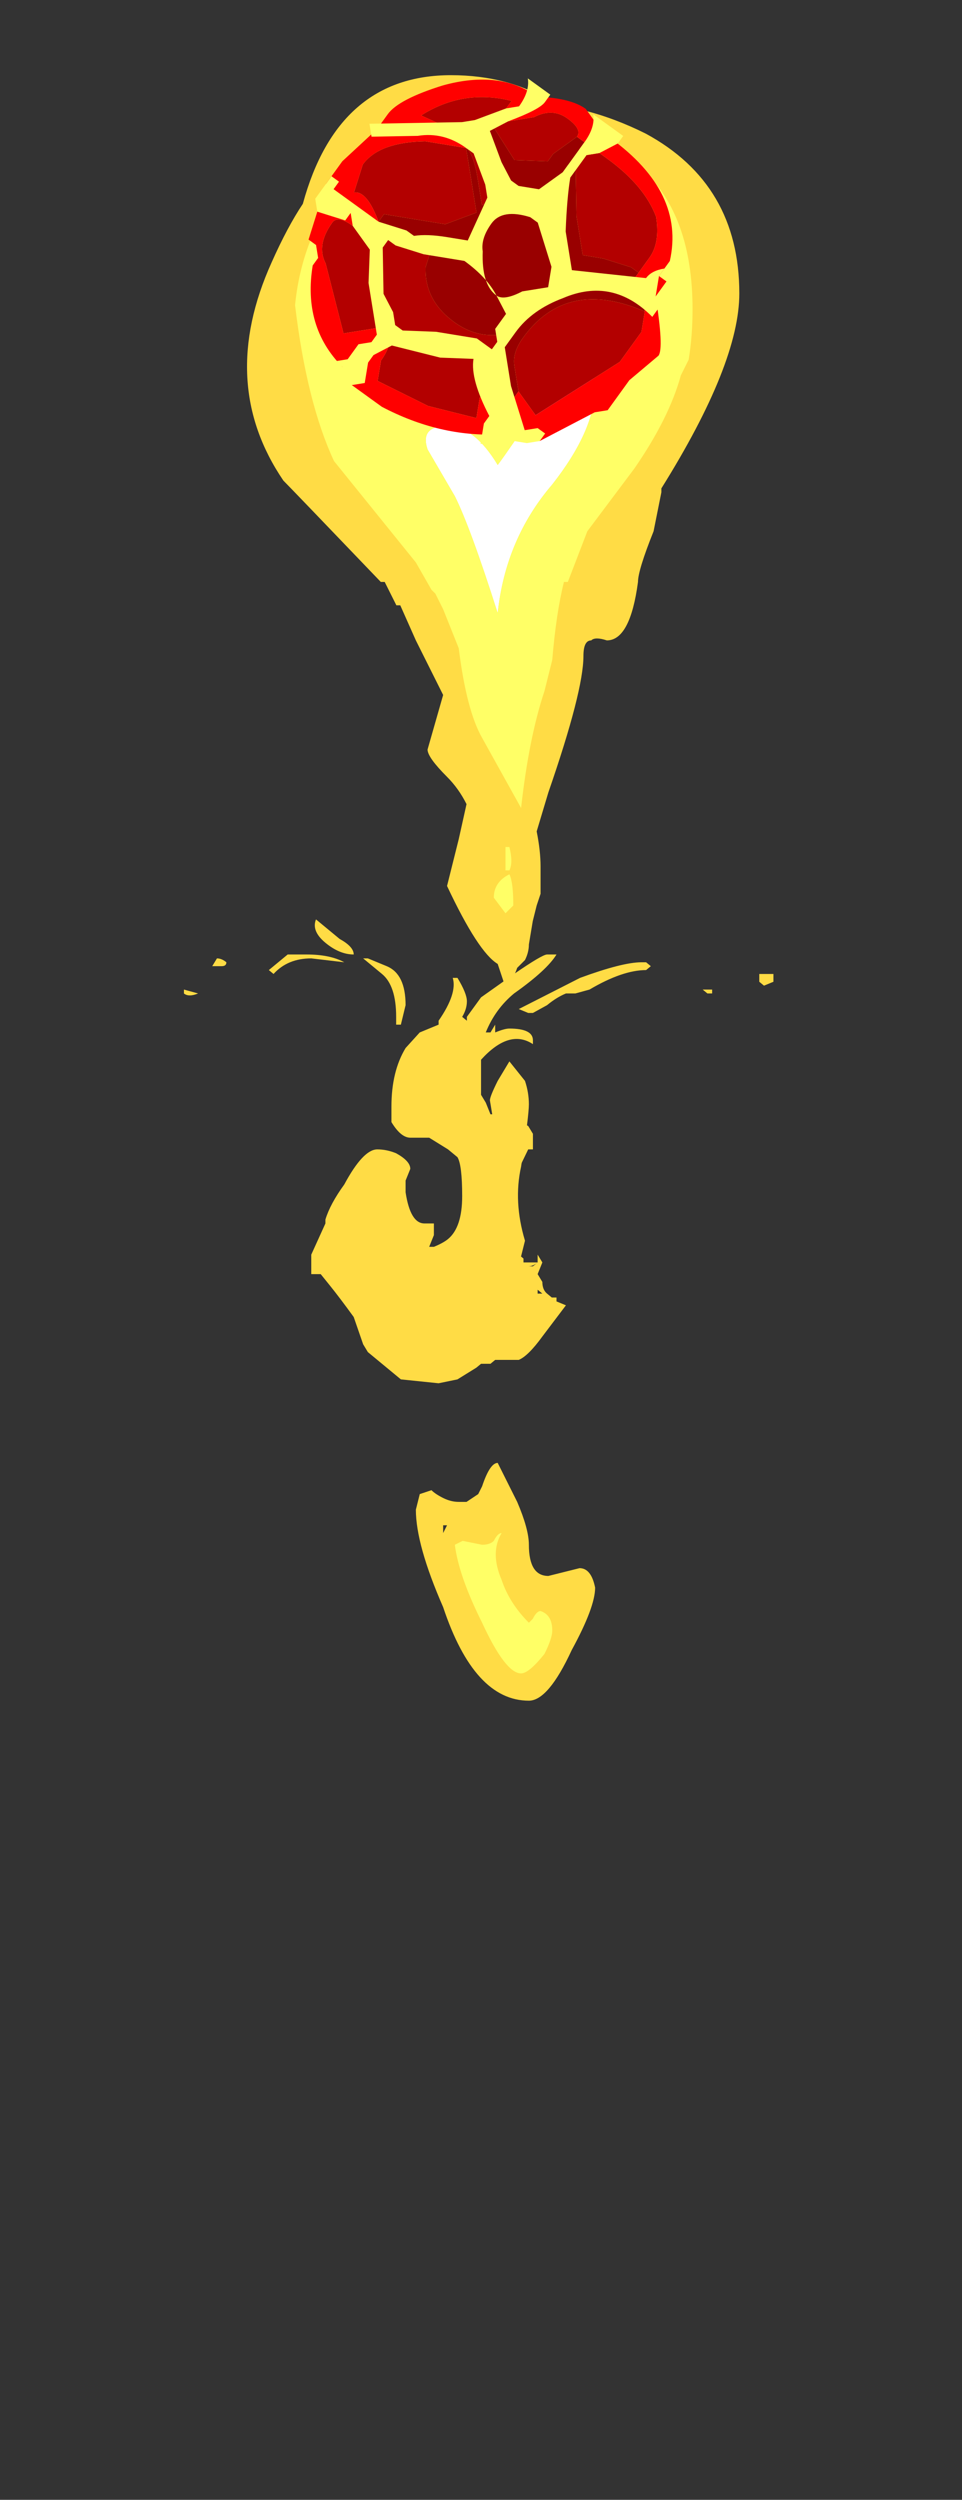 <?xml version="1.0" encoding="UTF-8" standalone="no"?>
<svg xmlns:ffdec="https://www.free-decompiler.com/flash" xmlns:xlink="http://www.w3.org/1999/xlink" ffdec:objectType="frame" height="224.45px" width="86.4px" xmlns="http://www.w3.org/2000/svg">
  <rect width="100%" height="100%" fill="#333333" stroke="none"/>
  <g transform="matrix(1.0, 0.0, 0.0, 1.0, 44.7, 24.25)">
    <use ffdec:characterId="4692" height="20.85" transform="matrix(7.0, 0.0, 0.0, 7.0, -22.4, -17.5)" width="6.3" xlink:href="#shape0"/>
    <use ffdec:characterId="4350" height="13.65" transform="matrix(-1.924, -1.391, 1.391, -1.924, 3.733, 22.497)" width="14.0" xlink:href="#sprite0"/>
    <use ffdec:characterId="4684" height="5.95" transform="matrix(-8.471, 0.0, 0.0, 7.0, 24.764, 58.3)" width="6.25" xlink:href="#shape2"/>
  </g>
  <defs>
    <g id="shape0" transform="matrix(1.0, 0.0, 0.0, 1.0, 3.2, 2.5)">
      <path d="M0.75 -2.15 L1.1 -2.05 Q1.5 -1.95 1.9 -1.75 3.1 -1.1 3.1 0.3 3.1 1.2 2.1 2.8 L2.1 2.85 2.0 3.35 Q1.8 3.85 1.8 4.0 1.7 4.75 1.4 4.75 1.25 4.7 1.2 4.75 1.1 4.75 1.1 4.95 1.1 5.4 0.65 6.7 L0.5 7.2 Q0.55 7.45 0.55 7.65 L0.55 8.0 0.5 8.15 0.45 8.35 0.4 8.65 Q0.4 8.75 0.35 8.85 L0.25 8.95 Q0.2 9.1 0.1 9.2 L0.0 8.9 Q-0.25 8.75 -0.65 7.9 L-0.5 7.3 -0.4 6.85 Q-0.5 6.65 -0.65 6.5 -0.9 6.25 -0.9 6.15 L-0.7 5.45 -1.05 4.75 -1.25 4.3 -1.3 4.3 -1.45 4.0 -1.5 4.0 Q-2.65 2.8 -2.75 2.7 -3.6 1.45 -2.9 -0.1 -2.7 -0.55 -2.5 -0.85 -2.05 -2.5 -0.6 -2.5 0.15 -2.5 0.7 -2.15 L0.75 -2.15 M0.35 10.4 Q0.4 10.55 0.4 10.7 0.4 10.85 0.3 11.5 0.2 11.95 0.35 12.45 L0.3 12.65 Q0.2 12.7 0.1 12.7 L0.0 12.65 -0.05 12.45 0.05 12.2 0.1 11.95 Q0.1 11.85 0.0 11.6 L-0.05 11.25 Q0.0 11.15 -0.05 10.95 L-0.1 10.65 Q-0.1 10.6 0.0 10.4 L0.15 10.15 0.35 10.4 M0.95 17.7 Q0.65 18.35 0.4 18.35 -0.3 18.35 -0.7 17.15 -1.05 16.35 -1.05 15.9 L-1.0 15.7 -0.85 15.65 Q-0.8 15.7 -0.7 15.75 -0.6 15.8 -0.5 15.8 L-0.4 15.8 -0.25 15.7 -0.2 15.6 Q-0.1 15.3 0.0 15.3 L0.25 15.8 Q0.4 16.15 0.4 16.35 0.4 16.75 0.65 16.75 L1.05 16.65 Q1.2 16.65 1.25 16.9 1.25 17.15 0.95 17.7 M-0.65 16.1 L-0.7 16.1 Q-0.7 16.15 -0.7 16.2 L-0.65 16.1" fill="#ffdc45" fill-rule="evenodd" stroke="none"/>
      <path d="M-0.9 2.3 Q-1.0 2.0 -0.65 2.0 -0.3 2.0 0.0 2.5 0.15 2.3 0.55 1.7 1.0 1.15 1.05 1.15 1.15 1.15 1.2 1.3 1.25 1.4 1.25 1.5 1.25 2.05 0.7 2.75 0.1 3.45 0.0 4.4 -0.35 3.3 -0.55 2.9 L-0.9 2.3" fill="#ffffff" fill-rule="evenodd" stroke="none"/>
      <path d="M-0.1 -1.9 Q2.5 -1.9 2.5 0.5 2.5 0.85 2.45 1.15 L2.35 1.35 Q2.2 1.9 1.75 2.55 L1.15 3.35 0.9 4.0 0.85 4.0 Q0.75 4.4 0.7 5.0 L0.6 5.4 Q0.4 6.0 0.3 6.9 L-0.2 6.0 Q-0.4 5.65 -0.5 4.85 L-0.7 4.35 -0.8 4.15 -0.85 4.1 -1.05 3.75 -2.1 2.45 Q-2.45 1.7 -2.6 0.45 -2.5 -0.55 -1.85 -1.25 -1.3 -1.75 -0.85 -1.75 -0.5 -1.9 -0.1 -1.9 M-0.9 2.3 L-0.55 2.9 Q-0.35 3.3 0.0 4.4 0.1 3.45 0.7 2.75 1.25 2.05 1.25 1.5 1.25 1.4 1.2 1.3 1.15 1.15 1.05 1.15 1.0 1.15 0.55 1.7 0.15 2.3 0.0 2.5 -0.3 2.0 -0.65 2.0 -1.0 2.0 -0.9 2.3 M-0.05 16.3 Q0.0 16.2 0.05 16.2 -0.1 16.45 0.05 16.8 0.15 17.1 0.4 17.35 L0.45 17.3 Q0.5 17.2 0.55 17.2 0.7 17.25 0.7 17.45 0.7 17.55 0.6 17.75 0.4 18.0 0.3 18.0 0.1 18.0 -0.2 17.35 -0.5 16.75 -0.55 16.35 L-0.45 16.3 -0.2 16.35 Q-0.1 16.35 -0.05 16.3 M0.2 8.15 L0.1 8.25 -0.05 8.05 Q-0.05 7.85 0.15 7.75 0.2 7.85 0.2 8.15 M0.15 7.7 L0.1 7.7 0.1 7.4 0.15 7.4 Q0.2 7.6 0.15 7.7" fill="#ffff66" fill-rule="evenodd" stroke="none"/>
    </g>
    <g id="sprite0" transform="matrix(1.0, 0.0, 0.0, 1.0, 7.0, 13.65)">
      <use ffdec:characterId="4349" height="1.95" transform="matrix(7.0, 0.0, 0.0, 7.0, -7.0, -13.65)" width="2.0" xlink:href="#shape1"/>
    </g>
    <g id="shape1" transform="matrix(1.0, 0.0, 0.0, 1.0, 1.0, 1.95)">
      <path d="M-0.4 -1.45 L-0.35 -1.6 -0.4 -1.7 -0.15 -1.8 0.15 -1.85 0.2 -1.75 Q0.2 -1.65 0.25 -1.6 L0.3 -1.6 0.45 -1.75 0.75 -1.5 Q0.85 -1.45 0.85 -1.3 0.85 -1.25 0.75 -1.25 L0.65 -1.2 0.65 -1.15 Q0.8 -1.05 0.85 -1.1 L0.9 -0.95 Q0.9 -0.8 0.7 -0.65 L0.5 -0.55 0.55 -0.5 0.8 -0.55 Q0.7 -0.3 0.45 -0.2 L0.45 -0.3 0.4 -0.3 0.3 -0.2 Q0.25 -0.1 0.15 -0.1 0.05 -0.1 0.05 -0.15 L0.1 -0.3 0.1 -0.35 0.25 -0.45 0.5 -0.35 0.5 -0.4 0.25 -0.6 Q0.0 -0.55 0.0 -0.4 L0.0 -0.3 -0.1 -0.5 -0.35 -0.8 -0.6 -0.65 -0.3 -0.8 Q-0.15 -0.6 0.0 -0.6 0.15 -0.6 0.25 -0.75 L0.35 -0.65 Q0.45 -0.55 0.5 -0.55 L0.25 -0.8 0.35 -0.95 0.65 -1.1 0.65 -1.15 0.55 -1.15 0.35 -1.05 0.3 -1.2 Q0.2 -1.35 0.0 -1.35 -0.15 -1.35 -0.25 -1.25 L-0.3 -1.3 -0.4 -1.45 M-0.05 -0.2 L-0.1 -0.15 -0.15 -0.15 Q-0.4 -0.15 -0.55 -0.25 -0.65 -0.35 -0.65 -0.45 L-0.65 -0.55 -0.6 -0.55 -0.45 -0.6 -0.35 -0.65 -0.2 -0.5 -0.05 -0.3 -0.05 -0.2 M-0.8 -0.7 L-0.85 -0.8 -0.85 -1.0 -0.65 -1.5 -0.5 -1.45 -0.4 -1.35 Q-0.35 -1.3 -0.35 -1.2 -0.35 -0.8 -0.8 -0.7" fill="#b30000" fill-rule="evenodd" stroke="none"/>
      <path d="M0.05 -0.15 L0.0 -0.15 0.0 -0.2 -0.05 -0.15 -0.05 -0.2 -0.05 -0.3 -0.2 -0.5 -0.35 -0.65 -0.45 -0.6 -0.6 -0.55 -0.65 -0.55 -0.65 -0.6 -0.6 -0.65 -0.75 -0.65 -0.8 -0.7 Q-0.35 -0.8 -0.35 -1.2 -0.35 -1.3 -0.4 -1.35 L-0.5 -1.45 -0.5 -1.5 -0.4 -1.45 -0.3 -1.3 -0.25 -1.25 Q-0.15 -1.35 0.0 -1.35 0.2 -1.35 0.3 -1.2 L0.35 -1.05 0.55 -1.15 0.65 -1.15 0.65 -1.1 0.35 -0.95 0.25 -0.8 0.5 -0.55 Q0.45 -0.55 0.35 -0.65 L0.25 -0.75 Q0.15 -0.6 0.0 -0.6 -0.15 -0.6 -0.3 -0.8 L-0.6 -0.65 -0.35 -0.8 -0.1 -0.5 0.0 -0.3 0.0 -0.4 Q0.0 -0.55 0.25 -0.6 L0.5 -0.4 0.5 -0.35 0.25 -0.45 0.1 -0.35 0.1 -0.3 0.05 -0.15" fill="#990000" fill-rule="evenodd" stroke="none"/>
      <path d="M0.05 -1.95 L0.25 -1.95 0.35 -1.9 Q0.65 -1.85 0.8 -1.55 L0.8 -1.5 0.85 -1.45 0.9 -1.45 1.0 -1.15 1.0 -1.0 0.95 -0.75 0.95 -0.65 Q0.95 -0.55 0.8 -0.35 0.6 -0.1 0.35 -0.1 0.2 0.0 0.1 0.0 L-0.05 -0.05 -0.1 -0.05 Q-0.6 -0.05 -0.75 -0.4 L-0.75 -0.5 -0.8 -0.5 -0.8 -0.6 Q-1.0 -0.8 -1.0 -0.85 L-0.95 -1.05 -0.95 -1.25 -0.9 -1.3 -0.75 -1.6 -0.55 -1.7 Q-0.3 -1.9 0.05 -1.95 M0.05 -0.15 Q0.05 -0.1 0.15 -0.1 0.25 -0.1 0.3 -0.2 L0.4 -0.3 0.45 -0.3 0.45 -0.2 Q0.7 -0.3 0.8 -0.55 L0.55 -0.5 0.5 -0.55 0.7 -0.65 Q0.9 -0.8 0.9 -0.95 L0.85 -1.1 Q0.8 -1.05 0.65 -1.15 L0.65 -1.2 0.75 -1.25 Q0.85 -1.25 0.85 -1.3 0.85 -1.45 0.75 -1.5 L0.45 -1.75 0.3 -1.6 0.25 -1.6 Q0.2 -1.65 0.2 -1.75 L0.15 -1.85 -0.15 -1.8 -0.4 -1.7 -0.35 -1.6 -0.4 -1.45 -0.5 -1.5 -0.5 -1.45 -0.65 -1.5 -0.85 -1.0 -0.85 -0.8 -0.8 -0.7 -0.75 -0.65 -0.6 -0.65 -0.65 -0.6 -0.65 -0.55 -0.65 -0.45 Q-0.65 -0.35 -0.55 -0.25 -0.4 -0.15 -0.15 -0.15 L-0.1 -0.15 -0.05 -0.2 -0.05 -0.15 0.0 -0.2 0.0 -0.15 0.05 -0.15" fill="#ff0000" fill-rule="evenodd" stroke="none"/>
      <path d="M0.2 -1.9 L0.25 -1.95 0.3 -1.95 0.35 -1.9 0.4 -1.9 0.35 -1.85 Q0.35 -1.8 0.35 -1.75 L0.3 -1.7 0.3 -1.65 0.5 -1.45 0.6 -1.3 0.75 -1.25 0.8 -1.2 0.8 -1.25 0.95 -1.3 1.0 -1.25 1.0 -1.1 0.95 -1.1 0.95 -1.15 0.65 -1.15 0.5 -1.1 0.45 -1.1 Q0.4 -1.05 0.3 -1.0 L0.2 -0.95 0.25 -0.7 0.3 -0.65 0.45 -0.55 0.5 -0.55 Q0.65 -0.55 0.75 -0.65 L0.95 -0.8 1.0 -0.75 0.6 -0.45 0.55 -0.4 0.45 -0.25 0.4 -0.2 Q0.4 -0.1 0.45 -0.05 L0.3 -0.05 0.3 -0.1 Q0.3 -0.15 0.4 -0.3 L0.45 -0.4 0.3 -0.5 0.2 -0.55 0.15 -0.55 0.05 -0.5 0.0 -0.35 0.0 -0.15 Q0.0 -0.05 0.05 0.0 L-0.15 0.0 -0.15 -0.05 -0.1 -0.15 -0.05 -0.2 -0.05 -0.35 Q-0.1 -0.45 -0.2 -0.6 L-0.35 -0.75 -0.7 -0.55 Q-0.7 -0.5 -0.75 -0.45 L-0.75 -0.5 -0.8 -0.6 -0.85 -0.6 -0.85 -0.7 Q-0.55 -0.65 -0.4 -0.9 -0.3 -1.05 -0.3 -1.2 L-0.3 -1.3 -0.45 -1.45 -0.65 -1.6 -0.7 -1.55 -0.75 -1.55 -0.75 -1.6 -0.7 -1.65 -0.6 -1.7 -0.6 -1.75 -0.55 -1.75 -0.5 -1.8 -0.45 -1.7 -0.45 -1.65 Q-0.25 -1.55 -0.2 -1.45 L-0.05 -1.55 0.2 -1.65 0.25 -1.75 0.25 -1.8 0.2 -1.9 M0.2 -1.55 L0.05 -1.45 -0.15 -1.35 -0.25 -1.35 -0.25 -1.3 -0.2 -1.25 -0.2 -1.15 -0.1 -1.1 Q0.0 -1.05 0.15 -1.05 L0.35 -1.15 0.5 -1.2 0.55 -1.2 0.55 -1.25 0.4 -1.45 0.3 -1.5 0.25 -1.55 0.2 -1.55 M0.15 -0.8 Q0.15 -0.9 0.1 -0.95 0.0 -1.1 -0.1 -1.1 -0.15 -1.1 -0.2 -1.0 L-0.3 -0.9 -0.25 -0.8 -0.05 -0.65 0.0 -0.65 Q0.15 -0.7 0.15 -0.8" fill="#ffff66" fill-rule="evenodd" stroke="none"/>
    </g>
    <g id="shape2" transform="matrix(1.0, 0.0, 0.0, 1.0, 3.0, -6.4)">
      <path d="M1.1 7.0 L1.3 6.9 Q1.4 6.9 1.35 6.9 L1.15 7.1 Q1.0 7.25 1.0 7.65 L1.0 7.75 0.95 7.75 0.9 7.5 Q0.9 7.1 1.1 7.0 M0.4 7.15 Q0.35 7.35 0.55 7.7 L0.55 7.75 0.75 7.85 0.9 8.05 Q1.05 8.35 1.05 8.8 L1.05 9.0 Q0.95 9.2 0.85 9.2 L0.65 9.2 0.45 9.35 0.35 9.45 Q0.3 9.55 0.3 9.95 0.3 10.35 0.45 10.5 0.5 10.55 0.6 10.6 L0.65 10.6 0.6 10.45 0.6 10.3 0.7 10.3 Q0.85 10.3 0.9 9.9 L0.9 9.75 0.85 9.6 Q0.85 9.5 1.0 9.4 1.1 9.35 1.2 9.35 1.35 9.35 1.55 9.8 1.7 10.05 1.75 10.25 L1.75 10.3 1.9 10.7 1.9 10.95 1.8 10.95 1.7 11.1 Q1.6 11.25 1.45 11.5 L1.35 11.85 1.3 11.95 0.95 12.3 0.55 12.35 0.35 12.3 0.15 12.15 0.1 12.1 0.0 12.1 -0.05 12.05 -0.3 12.05 Q-0.4 12.0 -0.55 11.75 L-0.8 11.35 -0.7 11.3 -0.7 11.25 -0.65 11.25 -0.6 11.2 Q-0.55 11.15 -0.55 11.05 L-0.5 10.95 -0.55 10.8 -0.5 10.7 -0.5 10.8 -0.35 10.8 -0.35 10.75 -0.3 10.7 Q-0.2 10.65 -0.2 10.5 -0.2 9.95 -0.3 9.6 L-0.4 9.35 -0.45 9.35 -0.45 9.15 -0.4 9.05 Q-0.25 8.95 -0.15 8.95 L-0.1 8.95 -0.05 8.9 0.0 8.9 0.05 8.75 0.1 8.65 0.1 8.2 Q-0.2 7.8 -0.45 8.0 L-0.45 7.95 Q-0.45 7.8 -0.2 7.8 -0.15 7.8 -0.05 7.85 L-0.05 7.75 0.0 7.85 0.05 7.85 Q-0.05 7.55 -0.25 7.35 -0.6 7.05 -0.7 6.85 L-0.6 6.85 Q-0.55 6.85 -0.25 7.1 L0.1 7.4 0.25 7.65 0.25 7.7 0.3 7.65 Q0.25 7.55 0.25 7.45 0.25 7.35 0.35 7.15 L0.4 7.15 M2.8 6.95 Q2.85 6.9 2.9 6.9 L2.95 7.0 2.85 7.0 Q2.8 7.0 2.8 6.95 M2.3 7.1 Q2.15 6.9 1.9 6.9 L1.55 6.95 Q1.7 6.85 1.95 6.85 L2.15 6.85 Q2.2 6.9 2.35 7.05 L2.3 7.1 M1.6 6.65 L1.85 6.4 Q1.9 6.55 1.75 6.7 1.6 6.85 1.45 6.85 1.45 6.75 1.6 6.65 M3.25 7.35 Q3.2 7.4 3.1 7.35 L3.25 7.3 3.25 7.35 M-3.0 7.2 L-3.0 7.1 -2.85 7.1 -2.85 7.2 -2.9 7.25 -3.0 7.2 M-1.6 6.95 Q-1.4 6.95 -0.95 7.15 L-0.3 7.55 -0.4 7.6 -0.45 7.6 -0.6 7.5 Q-0.7 7.4 -0.8 7.35 L-0.9 7.35 -1.05 7.3 Q-1.4 7.05 -1.65 7.05 L-1.7 7.0 -1.65 6.95 -1.6 6.95 M-2.3 7.35 L-2.35 7.35 -2.35 7.3 -2.25 7.3 -2.3 7.35 M-0.45 10.85 L-0.4 10.85 Q-0.45 10.85 -0.5 10.8 L-0.45 10.85 M-0.5 11.2 L-0.5 11.15 -0.55 11.2 -0.5 11.2" fill="#ffdc45" fill-rule="evenodd" stroke="none"/>
    </g>
  </defs>
</svg>
